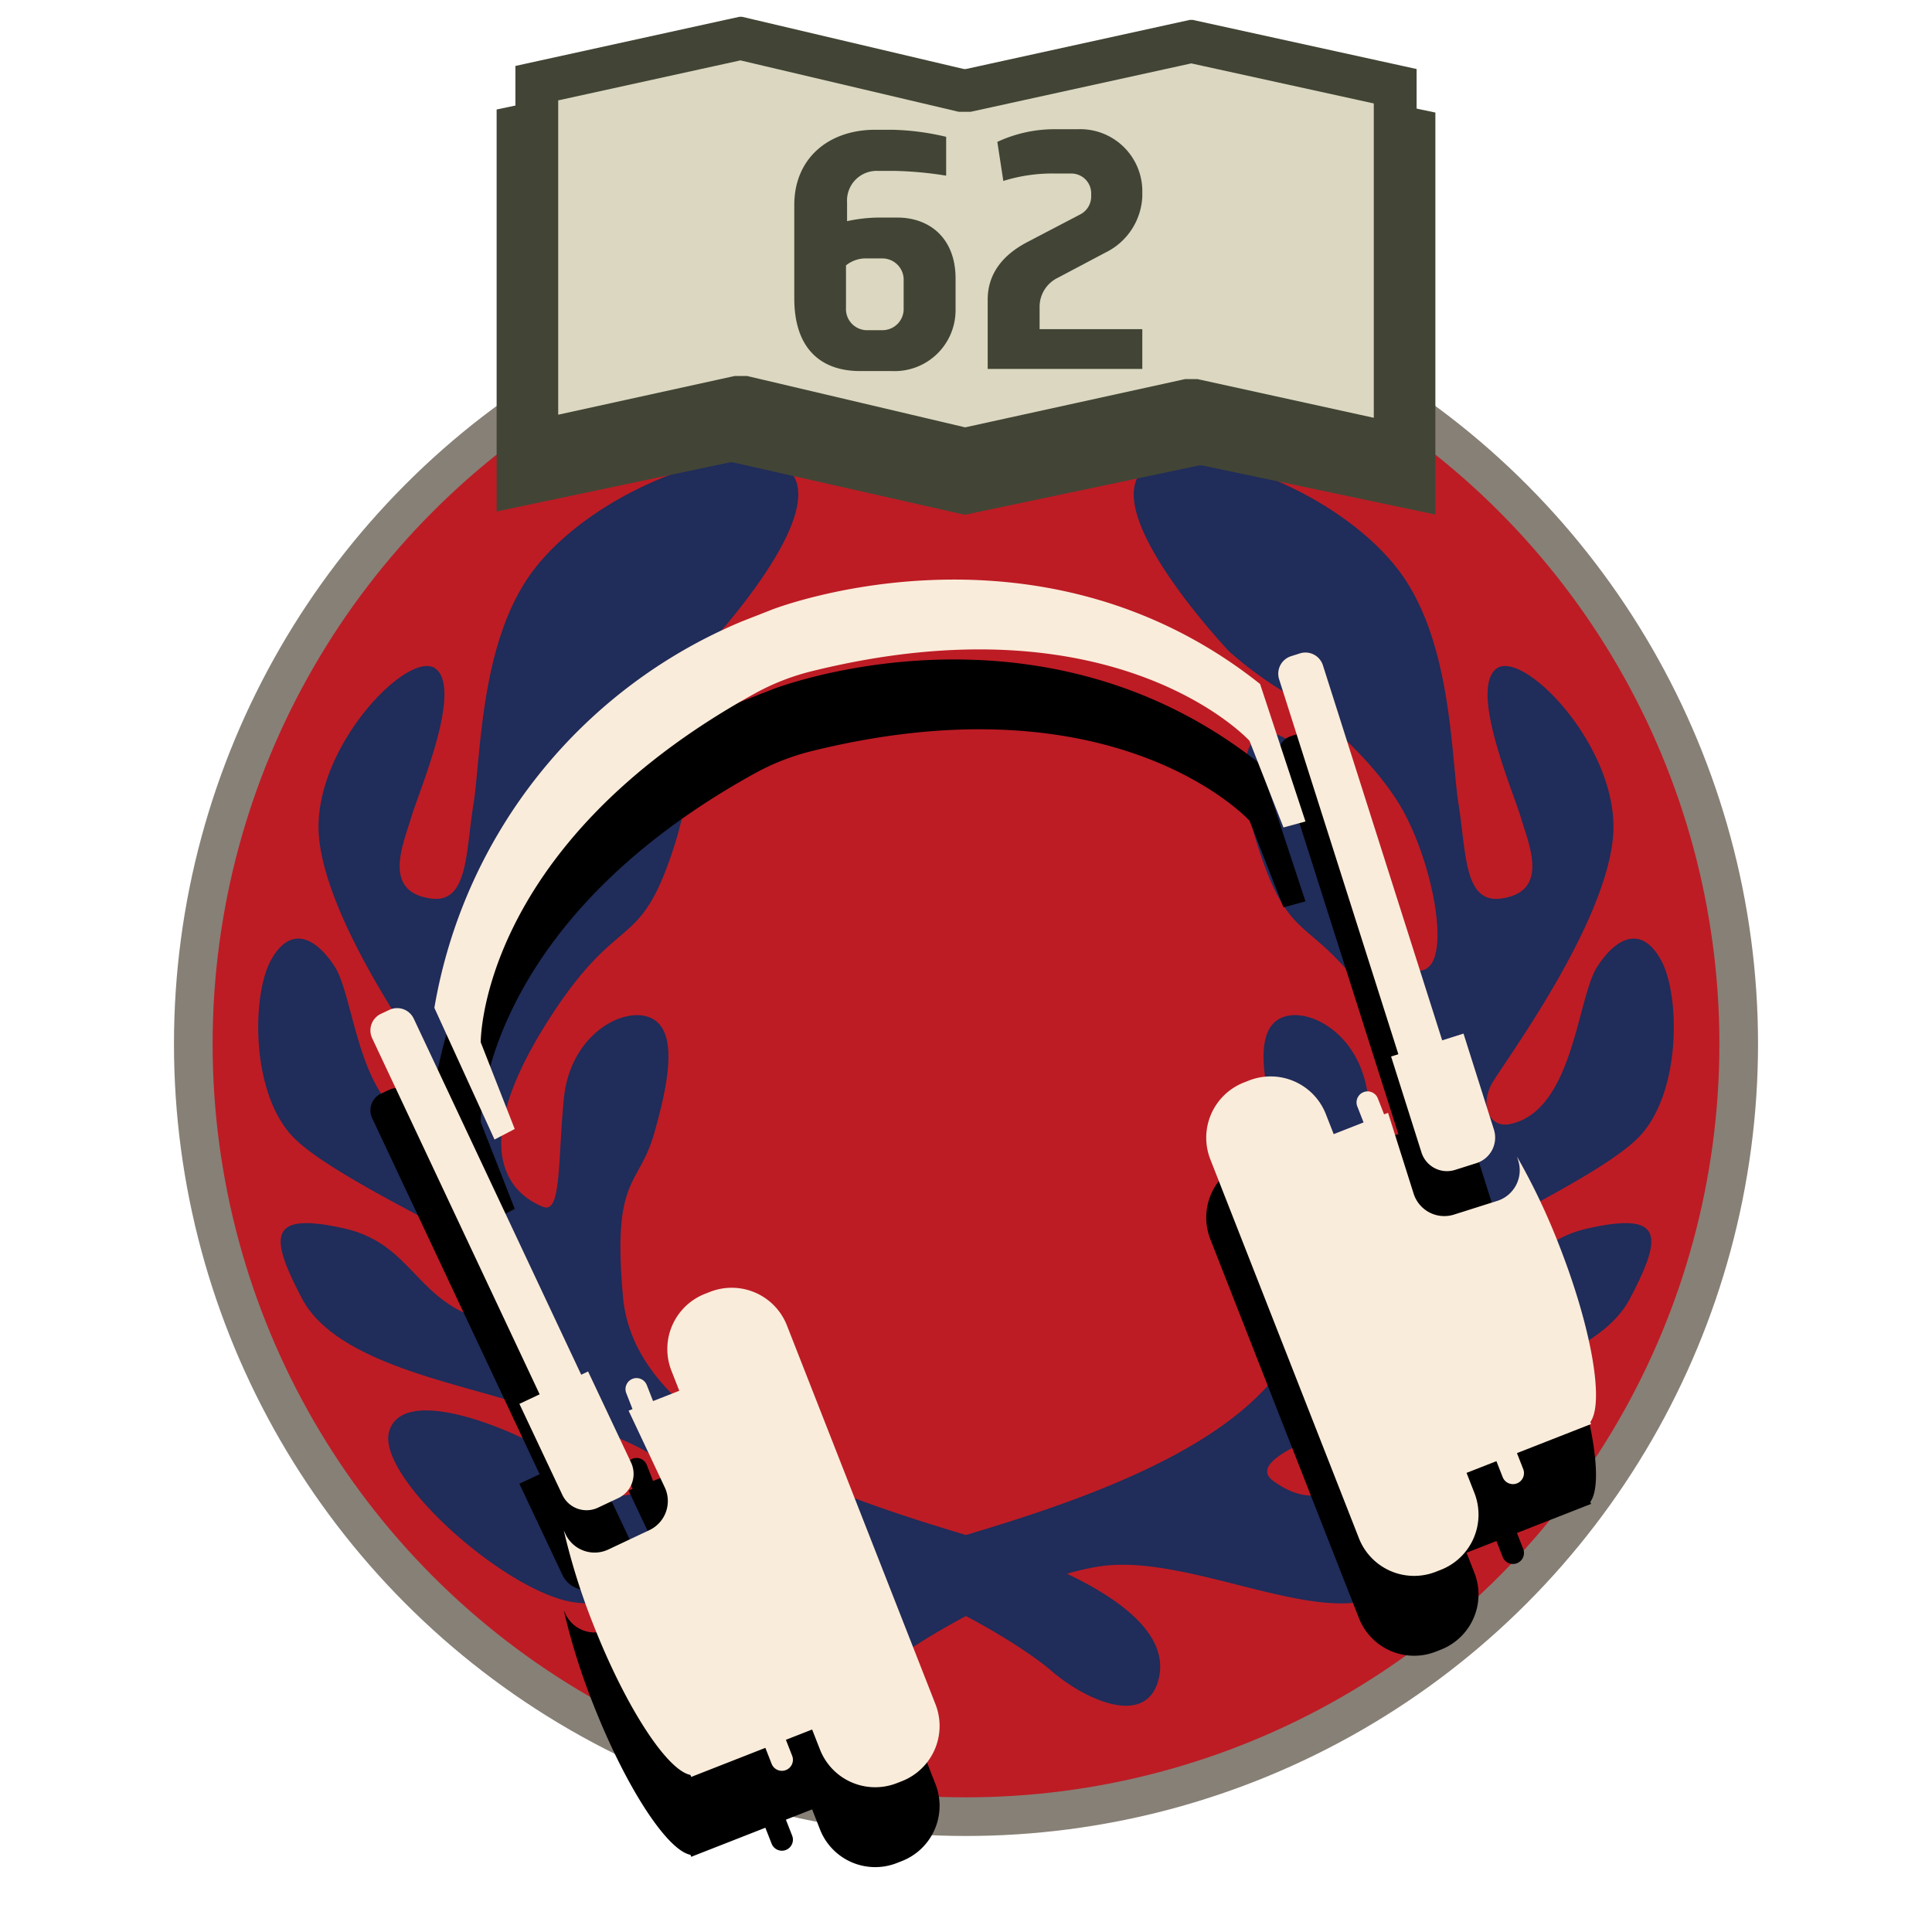 <svg id="Layer_2" data-name="Layer 2" xmlns="http://www.w3.org/2000/svg" width="150" height="150" viewBox="0 0 150 150">
  <defs>
    <style>
      .cls-1 {
        fill: #bd1c25;
        stroke: #878076;
        stroke-miterlimit: 10;
        stroke-width: 3px;
      }

      .cls-2 {
        fill: #202c59;
      }

      .cls-3 {
        fill: #424535;
      }

      .cls-4 {
        fill: #dbd7c1;
      }

      .cls-5 {
        fill: #faecda;
      }
    </style>
  </defs>
  <circle class="cls-1" cx="75" cy="81.052" r="59.993"/>
  <g>
    <path class="cls-2" d="M95.46,50.609S86.266,40.93,88.322,37.058s14.881.242,20.205,7.138c4.224,5.472,4.114,14.518,4.718,18.269s.411,7.689,3.288,7.297c3.815-.52,2.165-4.185,1.56-6.242s-4.001-9.887-1.945-11.581,9.8,6.291,9.074,13.187-8.227,17.059-9.316,18.874-.261,3.599,1.32,3.274c4.945-1.017,5.213-9.807,6.786-12.227s3.509-3.146,4.96-.484,1.573,10.042-1.573,13.55-16.696,9.195-18.39,11.373-1.057,3.631,1.28,3.393c7.474-.761,7.068-6.176,12.996-7.506s5.807.605,3.267,5.444-11.373,6.412-16.696,8.106-13.512,4.222-11.01,6.049c4.334,3.165,6.533-1.089,9.316-2.662s10.526-4.718,11.615-1.21-9.074,12.582-14.397,13.308-14.034-3.751-20.084-2.783-14.276,5.807-16.938,8.106-7.501,4.476-8.348.484,4.476-7.864,16.091-11.373,24.681-8.711,25.528-18.148-1.21-8.469-2.42-12.703-1.815-7.985.242-8.953,6.291,1.21,6.775,6.291.184,8.963,1.636,8.359,6.762-3.294-.547-14.65c-5.158-8.014-6.775-5.323-9.195-11.978s-1.573-10.042.242-10.163,6.291,3.751,8.348,10.042,2.783,9.437,4.234,8.106.363-7.501-1.815-11.736-7.501-8.59-9.195-9.437A30.554,30.554,0,0,1,95.46,50.609Z"/>
    <path class="cls-2" d="M54.54,50.609S63.734,40.93,61.678,37.058s-14.881.242-20.205,7.138c-4.224,5.472-4.114,14.518-4.718,18.269s-.411,7.689-3.288,7.297c-3.815-.52-2.165-4.185-1.56-6.242s4.001-9.887,1.945-11.581-9.8,6.291-9.074,13.187,8.227,17.059,9.316,18.874.261,3.599-1.32,3.274c-4.945-1.017-5.213-9.807-6.786-12.227s-3.509-3.146-4.96-.484-1.573,10.042,1.573,13.55,16.696,9.195,18.39,11.373,1.057,3.631-1.28,3.393c-7.474-.761-7.068-6.176-12.996-7.506s-5.807.605-3.267,5.444,11.373,6.412,16.696,8.106,13.512,4.222,11.01,6.049c-4.334,3.165-6.533-1.089-9.316-2.662s-10.526-4.718-11.615-1.21S39.295,123.684,44.619,124.41s14.034-3.751,20.084-2.783,14.276,5.807,16.938,8.106,7.501,4.476,8.348.484-4.476-7.864-16.091-11.373-24.681-8.711-25.528-18.148,1.21-8.469,2.42-12.703,1.815-7.985-.242-8.953-6.291,1.21-6.775,6.291-.184,8.963-1.636,8.359-6.762-3.294.547-14.65c5.158-8.014,6.775-5.323,9.195-11.978s1.573-10.042-.242-10.163-6.291,3.751-8.348,10.042-2.783,9.437-4.234,8.106-.363-7.501,1.815-11.736,7.501-8.59,9.195-9.437A30.554,30.554,0,0,0,54.54,50.609Z"/>
  </g>
  <polygon class="cls-3" points="74.997 39.949 93.106 36.135 93.333 36.135 111.442 39.949 111.442 8.739 93.333 4.925 93.106 4.925 74.997 8.739 74.823 8.739 56.894 4.686 56.667 4.686 38.558 8.501 38.558 39.711 56.667 35.896 56.894 35.896 74.823 39.949 74.997 39.949"/>
  <g>
    <polygon class="cls-4" points="57.812 30.854 57.221 30.854 41.678 34.265 41.678 6.457 57.5 2.985 74.637 7.021 75.177 7.021 92.491 3.222 108.322 6.695 108.322 34.503 92.779 31.092 92.202 31.092 74.924 34.884 57.812 30.854"/>
    <path class="cls-3" d="M57.487,4.688,74.068,8.593l.376.088h.914l.352-.077L92.491,4.922,106.661,8.031V32.437l-13.349-2.929-.352-.077h-.938l-.352.077L74.936,33.179l-16.556-3.899-.376-.088h-.964l-.352.077L43.339,32.198V7.793L57.487,4.688m.131-3.383h-.218L40.016,5.12v31.21l17.385-3.814h.218l17.211,4.053H74.997l17.385-3.815h.218l17.385,3.815V5.358L92.599,1.544h-.218L74.997,5.358h-.167l-17.211-4.053Z"/>
  </g>
  <g>
    <path class="cls-3" d="M69.379,10.077a19.762,19.762,0,0,1,4.08.546v3.015a28.859,28.859,0,0,0-4.026-.371H68.147a2.304,2.304,0,0,0-2.381,2.444v1.46a12.219,12.219,0,0,1,2.375-.279H69.667c2.541,0,4.523,1.634,4.523,4.729v2.428A4.732,4.732,0,0,1,69.238,28.809H66.783c-3.156,0-5.115-1.852-5.115-5.638V15.915c0-3.663,2.709-5.839,6.261-5.839Zm-2.062,9.988a2.433,2.433,0,0,0-1.634.539v3.291a1.641,1.641,0,0,0,1.707,1.741h1.142a1.649,1.649,0,0,0,1.627-1.741V21.805a1.654,1.654,0,0,0-1.627-1.74Z"/>
    <path class="cls-3" d="M83.691,10.032a4.822,4.822,0,0,1,4.997,4.676V15.268a5.092,5.092,0,0,1-2.847,4.334l-3.728,1.973a2.5,2.5,0,0,0-1.399,2.213V25.557h7.974v3.088H76.684V23.266c0-1.997,1.154-3.467,3.08-4.473l4.084-2.135a1.569,1.569,0,0,0,.871-1.376V15.008a1.538,1.538,0,0,0-1.583-1.534H82.024a12.768,12.768,0,0,0-4.126.575l-.466-3.033a10.524,10.524,0,0,1,4.507-.984Z"/>
  </g>
  <g>
    <path d="M36.364,83.237h.719a1.425,1.425,0,0,1,1.425,1.425v30.629a0,0,0,0,1,0,0H34.94a0,0,0,0,1,0,0V84.661A1.425,1.425,0,0,1,36.364,83.237Z" transform="translate(-38.754 25.068) rotate(-25.188)"/>
    <path d="M55.13,106.501l-.396.155a4.604,4.604,0,0,0-2.605,5.967l.611,1.558-2.037.799-.486-1.24a.856.856,0,0,0-1.594.625l.486,1.24-.306.12,2.808,5.952a2.497,2.497,0,0,1-1.193,3.324l-3.187,1.504a2.497,2.497,0,0,1-3.324-1.193l-.133-.282a50.746,50.746,0,0,0,2.272,7.255c2.538,6.47,5.748,11.373,7.56,11.722l.061.155,5.756-2.257.486,1.24a.856.856,0,1,0,1.594-.625l-.486-1.24,2.037-.799.611,1.559a4.603,4.603,0,0,0,5.966,2.605l.396-.155a4.603,4.603,0,0,0,2.605-5.966L61.096,109.106A4.604,4.604,0,0,0,55.13,106.501Z"/>
    <path d="M42.155,113.467H48.051a0,0,0,0,1,0,0v7.815a2.077,2.077,0,0,1-2.077,2.077H44.232a2.077,2.077,0,0,1-2.077-2.077v-7.815A0,0,0,0,1,42.155,113.467Z" transform="translate(-46.214 30.566) rotate(-25.258)"/>
    <path d="M103.652,56.288h3.568a0,0,0,0,1,0,0V86.916a1.425,1.425,0,0,1-1.425,1.425h-.719a1.425,1.425,0,0,1-1.425-1.425V56.288a0,0,0,0,1,0,0Z" transform="translate(227.83 109.273) rotate(162.358)"/>
    <path d="M117.781,96.004l.094.298a2.497,2.497,0,0,1-1.627,3.135l-3.359,1.064a2.497,2.497,0,0,1-3.135-1.627l-1.987-6.274-.306.12-.486-1.24a.856.856,0,0,0-1.594.625l.486,1.24-2.319.91-.611-1.559a4.604,4.604,0,0,0-5.966-2.605l-.396.155a4.604,4.604,0,0,0-2.605,5.967l11.537,29.416a4.603,4.603,0,0,0,5.966,2.605l.396-.155a4.603,4.603,0,0,0,2.605-5.966l-.611-1.559,2.319-.91.486,1.24a.856.856,0,1,0,1.594-.625l-.486-1.24,5.756-2.257-.061-.155c1.092-1.488.113-7.266-2.424-13.736A50.746,50.746,0,0,0,117.781,96.004Z"/>
    <path d="M111.438,87.109h1.743a2.077,2.077,0,0,1,2.077,2.077v7.815a0,0,0,0,1,0,0H109.361a0,0,0,0,1,0,0V89.186a2.077,2.077,0,0,1,2.077-2.077Z" transform="translate(247.17 145.907) rotate(162.428)"/>
    <path d="M59.95,53.527l-2.374.931A39.745,39.745,0,0,0,33.724,84.451l4.671,10.224,1.568-.819L37.324,87.125S37.185,71.878,58.588,60.052a18.183,18.183,0,0,1,2.154-1.012h0a18.183,18.183,0,0,1,2.268-.722c23.736-5.877,34,5.399,34,5.399l2.639,6.73,1.707-.465L97.832,59.307C80.457,45.484,59.95,53.527,59.95,53.527Z"/>
  </g>
  <g>
    <path class="cls-5" d="M36.364,77.035h.719a1.425,1.425,0,0,1,1.425,1.425v30.629a0,0,0,0,1,0,0H34.94a0,0,0,0,1,0,0V78.459a1.425,1.425,0,0,1,1.425-1.425Z" transform="translate(-36.114 24.478) rotate(-25.188)"/>
    <path class="cls-5" d="M55.13,100.299l-.396.155a4.604,4.604,0,0,0-2.605,5.967l.611,1.558-2.037.799-.486-1.24a.856.856,0,0,0-1.594.625l.486,1.24-.306.12,2.808,5.952a2.497,2.497,0,0,1-1.193,3.324l-3.187,1.504a2.497,2.497,0,0,1-3.324-1.193l-.133-.282a50.746,50.746,0,0,0,2.272,7.255c2.538,6.47,5.748,11.373,7.56,11.722l.061.155,5.756-2.257.486,1.24a.856.856,0,1,0,1.594-.625l-.486-1.24,2.037-.799.611,1.559a4.603,4.603,0,0,0,5.966,2.605l.396-.155a4.603,4.603,0,0,0,2.605-5.966L61.096,102.904A4.604,4.604,0,0,0,55.13,100.299Z"/>
    <path class="cls-5" d="M42.155,107.265H48.051a0,0,0,0,1,0,0V115.08a2.077,2.077,0,0,1-2.077,2.077H44.232A2.077,2.077,0,0,1,42.155,115.08V107.265A0,0,0,0,1,42.155,107.265Z" transform="translate(-43.568 29.973) rotate(-25.258)"/>
    <path class="cls-5" d="M103.652,50.086h3.568a0,0,0,0,1,0,0V80.715a1.425,1.425,0,0,1-1.425,1.425h-.719a1.425,1.425,0,0,1-1.425-1.425V50.086a0,0,0,0,1,0,0Z" transform="translate(225.95 97.161) rotate(162.358)"/>
    <path class="cls-5" d="M117.781,89.803l.094.298a2.497,2.497,0,0,1-1.627,3.135l-3.359,1.064a2.497,2.497,0,0,1-3.135-1.627l-1.987-6.274-.306.12-.486-1.24a.856.856,0,0,0-1.594.625l.486,1.24-2.319.91-.611-1.558a4.604,4.604,0,0,0-5.966-2.605l-.396.155a4.604,4.604,0,0,0-2.605,5.967l11.537,29.416a4.603,4.603,0,0,0,5.966,2.605l.396-.155a4.603,4.603,0,0,0,2.605-5.966l-.611-1.559,2.319-.91.486,1.24a.856.856,0,1,0,1.594-.625l-.486-1.24,5.756-2.257-.061-.155c1.092-1.488.113-7.266-2.424-13.736A50.746,50.746,0,0,0,117.781,89.803Z"/>
    <path class="cls-5" d="M111.438,80.907h1.743a2.077,2.077,0,0,1,2.077,2.077v7.815a0,0,0,0,1,0,0H109.361a0,0,0,0,1,0,0V82.984a2.077,2.077,0,0,1,2.077-2.077Z" transform="translate(245.297 133.793) rotate(162.428)"/>
    <path class="cls-5" d="M59.95,47.325l-2.374.931A39.745,39.745,0,0,0,33.724,78.249l4.671,10.224,1.568-.819L37.324,80.924s-.138-15.248,21.264-27.073A18.183,18.183,0,0,1,60.742,52.838h0a18.182,18.182,0,0,1,2.268-.722c23.736-5.877,34,5.399,34,5.399l2.639,6.73,1.707-.465L97.832,53.106C80.457,39.282,59.95,47.325,59.95,47.325Z"/>
  </g>
</svg>
